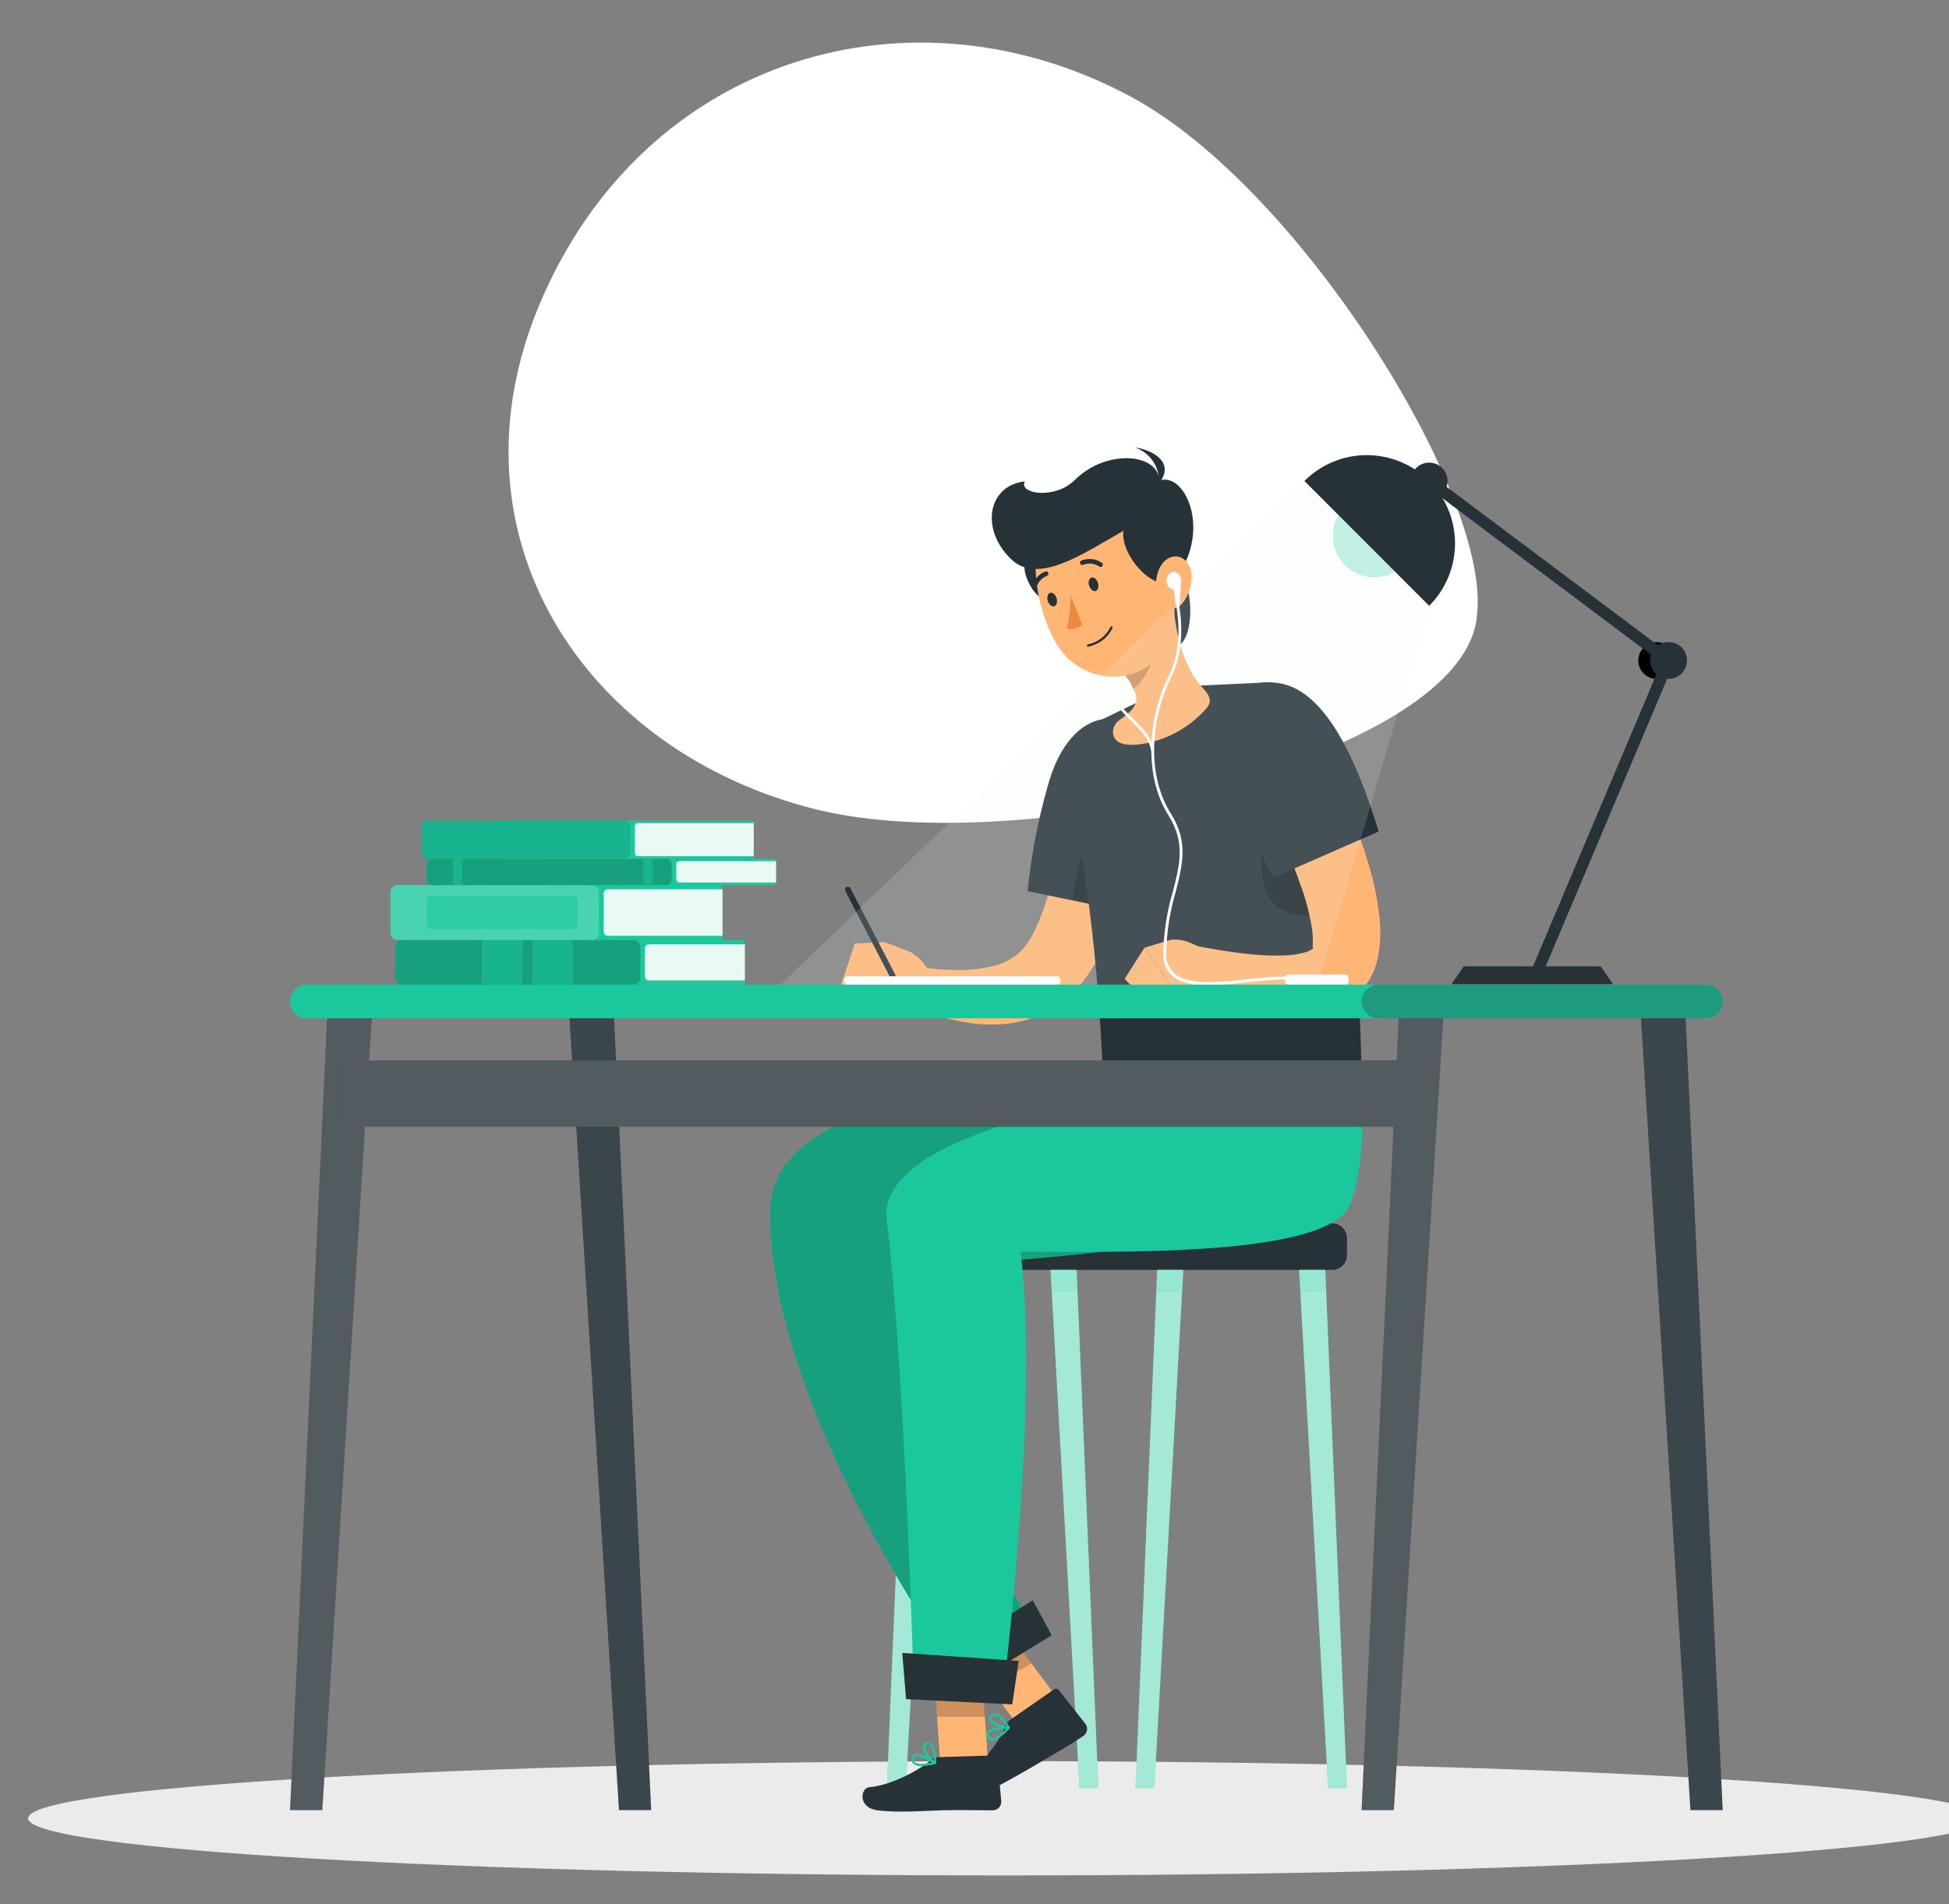 <svg width="732" height="715" viewBox="0 0 732 715" fill="none" xmlns="http://www.w3.org/2000/svg">
<rect x="0" y="0" width="732" height="715" fill="#808080" stroke="none"/>
<g clip-path="url(#clip0_133_2585)">
<path d="M554.731 230.796C559.94 186.182 488.495 70.832 425.124 36.534C342.977 -7.969 242.068 20.739 202.692 114.16C166.118 200.938 219.356 282.373 306.662 303.994C384.414 323.19 551.053 284.699 554.731 230.796Z" fill="white"/>
<path d="M377.972 704.286C580.893 704.286 745.392 694.68 745.392 682.831C745.392 670.982 580.893 661.377 377.972 661.377C175.052 661.377 10.553 670.982 10.553 682.831C10.553 694.68 175.052 704.286 377.972 704.286Z" fill="#EBEBEB"/>
<path d="M500.332 459.418H338.632C335.566 459.418 333.08 461.904 333.08 464.971V471.339C333.08 474.406 335.566 476.893 338.632 476.893H500.332C503.398 476.893 505.884 474.406 505.884 471.339V464.971C505.884 461.904 503.398 459.418 500.332 459.418Z" fill="#263238"/>
<path d="M498.797 671.46H505.884L497.736 476.892H487.92L498.797 671.46Z" fill="#1BC89E"/>
<path opacity="0.6" d="M498.797 671.46H505.884L497.736 476.892H487.92L498.797 671.46Z" fill="white"/>
<path d="M433.552 671.46H426.465L434.613 476.892H444.429L433.552 671.46Z" fill="#1BC89E"/>
<path opacity="0.6" d="M433.552 671.46H426.465L434.613 476.892H444.429L433.552 671.46Z" fill="white"/>
<path d="M405.43 671.46H412.517L404.35 476.892H394.553L405.43 671.46Z" fill="#1BC89E"/>
<path opacity="0.6" d="M405.43 671.46H412.517L404.35 476.892H394.553L405.43 671.46Z" fill="white"/>
<path d="M340.167 671.46H333.08L341.247 476.892H351.045L340.167 671.46Z" fill="#1BC89E"/>
<path opacity="0.6" d="M340.167 671.46H333.08L341.247 476.892H351.045L340.167 671.46Z" fill="white"/>
<g opacity="0.3">
<path opacity="0.3" d="M497.734 476.874H487.918L488.373 485.156H498.075L497.734 476.874Z" fill="#1BC89E"/>
<path opacity="0.3" d="M434.271 485.156H443.955L444.429 476.874H434.613L434.271 485.156Z" fill="#1BC89E"/>
<path opacity="0.3" d="M394.553 476.874L395.008 485.156H404.71L404.35 476.874H394.553Z" fill="#1BC89E"/>
<path opacity="0.3" d="M340.887 485.156H350.608L351.063 476.874H341.247L340.887 485.156Z" fill="#1BC89E"/>
</g>
<path d="M400.864 642.861L384.832 651.389L359.553 617.256L375.603 608.727L400.864 642.861Z" fill="#FFB573"/>
<path d="M379.034 646.12L395.785 634.483C395.922 634.367 396.082 634.28 396.255 634.229C396.428 634.177 396.609 634.163 396.788 634.186C396.966 634.209 397.138 634.27 397.292 634.363C397.445 634.457 397.578 634.582 397.68 634.73L407.705 647.409C408.187 648.108 408.376 648.968 408.23 649.804C408.085 650.641 407.617 651.387 406.928 651.882C401.035 655.824 398.382 657.208 390.669 661.794C385.913 664.599 374.543 671.27 367.55 674.322C360.558 677.373 357.753 670.361 360.444 668.446C366.83 663.936 375.282 655.066 377.196 648.831C377.491 647.748 378.138 646.795 379.034 646.12Z" fill="#263238"/>
<path opacity="0.2" d="M375.622 608.746L359.553 617.256L371.738 633.707L387.428 624.685L375.622 608.746Z" fill="black"/>
<path d="M414.337 406.559C414.337 406.559 289.76 402.674 289.268 454.737C288.661 529.562 359.666 627.831 359.666 627.831L387.447 609.352C387.447 609.352 338.784 537.92 338.367 479.508C375.073 469.141 461.541 475.717 472.741 445.204C481.912 420.3 477.118 406.559 477.118 406.559H414.337Z" fill="#1BC89E"/>
<path opacity="0.2" d="M414.337 406.559C414.337 406.559 289.76 402.674 289.268 454.737C288.661 529.562 359.666 627.831 359.666 627.831L387.447 609.352C387.447 609.352 338.784 537.92 338.367 479.508C375.073 469.141 461.541 475.717 472.741 445.204C481.912 420.3 477.118 406.559 477.118 406.559H414.337Z" fill="black"/>
<path d="M394.988 614.109L361.94 634.351L351.574 623.832L387.882 600.956L394.988 614.109Z" fill="#263238"/>
<path d="M375.566 652.394C376.889 651.437 378.097 650.33 379.166 649.096C379.223 649.036 379.26 648.96 379.273 648.878C379.286 648.796 379.275 648.713 379.24 648.637C379.206 648.562 379.15 648.499 379.079 648.456C379.009 648.413 378.927 648.391 378.844 648.395C378.143 648.395 371.927 648.395 370.601 650.423C370.449 650.649 370.357 650.911 370.334 651.183C370.311 651.455 370.357 651.728 370.468 651.977C370.594 652.37 370.821 652.723 371.127 652.999C371.434 653.275 371.808 653.466 372.212 653.55C373.434 653.591 374.628 653.179 375.566 652.394ZM377.859 649.267C375.566 651.655 373.538 652.925 372.363 652.716C372.1 652.658 371.858 652.528 371.664 652.341C371.47 652.153 371.331 651.916 371.264 651.655C371.194 651.541 371.156 651.41 371.156 651.276C371.156 651.142 371.194 651.011 371.264 650.897C372.022 649.835 375.376 649.361 377.859 649.267Z" fill="#1BC89E"/>
<path d="M379.09 649.172C379.144 649.13 379.189 649.079 379.223 649.02C379.26 648.957 379.279 648.885 379.279 648.812C379.279 648.738 379.26 648.666 379.223 648.603C379.109 648.414 376.456 643.903 373.955 643.486C373.618 643.421 373.271 643.436 372.941 643.532C372.612 643.627 372.31 643.8 372.06 644.036C371.775 644.248 371.568 644.55 371.472 644.893C371.376 645.236 371.396 645.601 371.53 645.931C372.325 647.826 376.703 649.361 378.806 649.229L379.09 649.172ZM372.856 644.472C372.993 644.37 373.149 644.297 373.316 644.258C373.482 644.219 373.654 644.214 373.822 644.244C375.319 644.49 377.139 646.859 378.086 648.3C376.021 648.11 372.913 646.784 372.401 645.552C372.306 645.324 372.25 645.002 372.723 644.585C372.761 644.623 372.799 644.566 372.856 644.472Z" fill="#1BC89E"/>
<path d="M371.207 663.784L353.204 662.932L350.248 620.421L368.25 621.274L371.207 663.784Z" fill="#FFB573"/>
<path d="M352.787 659.861L373.158 659.217C373.502 659.19 373.842 659.301 374.105 659.525C374.368 659.749 374.531 660.067 374.56 660.411L376.057 676.502C376.088 677.353 375.78 678.182 375.201 678.807C374.623 679.432 373.82 679.803 372.968 679.837C365.881 679.837 362.47 679.629 353.507 679.837C347.992 680.008 337.153 680.823 329.592 679.837C322.031 678.852 323.187 671.441 326.465 671.157C334.254 670.531 344.695 665.149 349.698 660.96C350.578 660.264 351.664 659.877 352.787 659.861Z" fill="#263238"/>
<path d="M346.458 663.216C348.087 663.128 349.701 662.861 351.271 662.42C351.35 662.399 351.421 662.356 351.476 662.295C351.531 662.234 351.566 662.159 351.578 662.078C351.59 661.998 351.578 661.915 351.544 661.841C351.51 661.767 351.454 661.705 351.385 661.662C350.798 661.283 345.548 657.871 343.369 658.857C343.12 658.965 342.903 659.135 342.737 659.351C342.571 659.566 342.463 659.82 342.422 660.089C342.31 660.486 342.305 660.906 342.408 661.305C342.511 661.705 342.719 662.07 343.009 662.363C344.01 663.073 345.242 663.378 346.458 663.216ZM350.077 661.851C346.856 662.59 344.392 662.571 343.597 661.756C343.412 661.56 343.281 661.318 343.218 661.056C343.155 660.793 343.161 660.519 343.237 660.259C343.252 660.127 343.303 660.001 343.383 659.895C343.463 659.789 343.569 659.705 343.691 659.653C344.866 659.141 347.936 660.562 350.077 661.851Z" fill="#1BC89E"/>
<path d="M351.177 662.439C351.239 662.456 351.304 662.456 351.366 662.439C351.428 662.405 351.48 662.356 351.516 662.296C351.553 662.236 351.573 662.168 351.575 662.097C351.575 661.87 351.84 656.639 349.945 654.933C349.697 654.696 349.394 654.523 349.064 654.43C348.733 654.338 348.385 654.328 348.05 654.403C347.687 654.423 347.342 654.565 347.07 654.805C346.799 655.046 346.616 655.372 346.553 655.729C346.193 657.625 349.016 661.415 350.854 662.439C350.959 662.473 351.072 662.473 351.177 662.439ZM348.467 655.161C348.634 655.151 348.801 655.176 348.958 655.235C349.115 655.293 349.257 655.384 349.376 655.502C350.513 656.525 350.741 659.501 350.76 661.188C349.13 659.899 347.235 657.094 347.481 655.786C347.481 655.54 347.652 655.237 348.258 655.142L348.467 655.161Z" fill="#1BC89E"/>
<path opacity="0.2" d="M368.269 621.274L350.248 620.421L351.935 644.737L369.899 644.718L368.269 621.274Z" fill="black"/>
<path d="M458.642 406.559C458.642 406.559 328.305 418.878 333.042 458.129C339.902 514.722 343.275 636.701 343.275 636.701L376.494 638.008C376.494 638.008 390.574 528.083 383.297 470.031C417.028 470.031 499.612 472.457 507.135 452.14C513.786 434.173 511.418 406.654 511.418 406.654L458.642 406.559Z" fill="#1BC89E"/>
<path d="M380.17 640.055L340.3 638.084L338.859 620.724L382.596 623.737L380.17 640.055Z" fill="#263238"/>
<path d="M429.725 291.592C429.478 294.776 429.232 297.543 428.872 300.462C428.512 303.381 428.133 306.148 427.678 309.104C426.788 314.79 425.651 320.476 424.324 326.295C421.741 338.317 417.54 349.933 411.836 360.826C410.134 363.886 408.175 366.796 405.981 369.525C403.528 372.606 400.628 375.302 397.377 377.523C391.123 381.677 383.891 384.121 376.4 384.612C369.84 385.041 363.254 384.401 356.9 382.717C353.902 381.949 350.953 381 348.07 379.874C346.629 379.324 345.227 378.718 343.844 377.978C342.46 377.239 341.172 376.633 339.58 375.78L344.564 363.101L348.183 363.555L351.973 363.934C354.513 364.143 357.014 364.276 359.553 364.276C364.157 364.353 368.751 363.825 373.216 362.703C376.794 361.844 380.106 360.119 382.862 357.68C384.043 356.575 385.098 355.341 386.007 354.003C387.127 352.279 388.127 350.481 389.001 348.621C391.006 344.272 392.647 339.765 393.909 335.145C395.35 330.35 396.506 325.328 397.548 320.211C398.59 315.094 399.443 309.919 400.296 304.707L401.414 296.861C401.755 294.284 402.134 291.516 402.38 289.28L429.725 291.592Z" fill="#FFB573"/>
<path d="M429.839 276.146C416.574 263.277 400.088 270.877 393.531 295.099C389.82 308.029 387.283 321.267 385.951 334.653L428.153 343.371C435.827 320.268 443.483 289.337 429.839 276.146Z" fill="#263238"/>
<path opacity="0.3" d="M416.251 302.491C419.264 299.781 427.829 311.967 433.059 326.997C431.581 332.682 429.895 338.16 428.17 343.296L402.777 338.046C404.805 323.035 409.486 308.593 416.251 302.491Z" fill="black"/>
<path d="M341.702 357.415L332.227 353.795L331.811 373.904C331.811 373.904 347.729 380.783 350.969 372.88L349.832 367.858C349.284 365.645 348.277 363.572 346.876 361.773C345.476 359.974 343.713 358.489 341.702 357.415Z" fill="#FFB573"/>
<path d="M321.047 354.326L315.457 371.193L331.887 373.904L332.303 353.795L321.047 354.326Z" fill="#FFB573"/>
<path d="M335.373 367.763C335.173 367.766 334.976 367.713 334.805 367.609C334.634 367.505 334.496 367.354 334.407 367.175L317.485 334.596C317.35 334.339 317.323 334.04 317.408 333.763C317.493 333.486 317.684 333.254 317.939 333.117C318.199 332.99 318.498 332.968 318.774 333.056C319.05 333.144 319.28 333.336 319.417 333.591L336.283 366.114C336.417 366.371 336.445 366.67 336.359 366.947C336.274 367.223 336.083 367.456 335.828 367.592C335.689 367.678 335.535 367.736 335.373 367.763Z" fill="#263238"/>
<path d="M428.265 263.239L448.504 257.553L474.503 256.341C478.452 256.151 482.353 257.266 485.606 259.512C488.859 261.759 491.284 265.013 492.505 268.773C497.451 283.936 501.98 305.769 505.334 324.665C509.124 345.873 511.019 377.732 511.417 406.654H414.337C412.12 346.29 404.445 310.602 401.072 290.853C400.399 286.983 401.014 282.999 402.821 279.511C404.628 276.023 407.528 273.223 411.078 271.541L428.265 263.239Z" fill="#263238"/>
<path opacity="0.3" d="M505.334 324.589C502.719 309.711 499.346 292.957 495.593 279.102C478.292 276.184 469.916 314.127 475.052 332.947C480.187 351.767 507.57 340.357 507.57 340.357C506.925 334.69 506.167 329.365 505.334 324.589Z" fill="black"/>
<path d="M445.055 218.037C449.224 228.272 446.723 247.035 438.498 241.728C430.274 236.421 442.516 211.821 445.055 218.037Z" fill="#263238"/>
<path d="M440.507 224.595L432.643 236.611L421.955 252.967C423.336 254.366 424.453 256.003 425.253 257.8C427.148 261.742 428.834 264.68 420.553 270.327C419.664 270.898 418.957 271.712 418.517 272.673C418.076 273.634 417.922 274.701 418.071 275.748C418.563 278.306 421.103 280.789 430.028 279.216C438.63 277.569 446.479 273.212 452.427 266.783C455.402 263.808 454.72 261.571 451.858 258.482C443.672 249.764 441.246 235.834 440.507 224.595Z" fill="#FFB573"/>
<path opacity="0.2" d="M424.513 248.93L431.07 237.274C431.208 237.578 431.36 237.9 431.524 238.241C432.107 239.68 432.576 241.163 432.927 242.676C434.12 247.85 430.103 255.242 425.688 258.767L425.176 257.762C424.381 256.084 423.361 254.522 422.144 253.119C422.067 253.042 421.977 252.978 421.879 252.929L424.513 248.93Z" fill="black"/>
<path d="M385.154 210.456C382.71 215.971 391.37 231.588 401.281 225.277C411.191 218.966 389.475 200.696 385.154 210.456Z" fill="#263238"/>
<path d="M432.927 282.571C432.796 282.573 432.669 282.528 432.569 282.445C432.468 282.362 432.4 282.245 432.378 282.116C431.657 277.435 428.588 274.535 425.12 271.01C420.723 266.708 415.74 261.818 414.11 252.247C414.085 252.106 414.117 251.961 414.198 251.844C414.28 251.727 414.405 251.647 414.546 251.621C414.686 251.596 414.831 251.628 414.949 251.71C415.066 251.792 415.146 251.917 415.171 252.057C416.763 261.287 421.614 266.044 425.878 270.233C429.384 273.663 432.681 276.904 433.458 281.946C433.471 282.017 433.47 282.09 433.454 282.161C433.438 282.231 433.408 282.298 433.366 282.357C433.323 282.415 433.269 282.465 433.206 282.501C433.144 282.538 433.075 282.562 433.003 282.571H432.927Z" fill="white"/>
<path d="M436.963 204.903C440.753 222.074 443.709 231.949 437.588 242.809C428.341 259.24 405.222 257.004 396.429 241.198C388.508 226.983 383.79 201.283 398.514 190.196C401.808 187.746 405.667 186.168 409.734 185.607C413.8 185.046 417.943 185.521 421.777 186.988C425.611 188.455 429.013 190.866 431.668 193.997C434.323 197.129 436.144 200.88 436.963 204.903Z" fill="#FFB573"/>
<path d="M442.061 216.692C436.148 225.088 420.647 209.679 421.917 199.331C406.53 208.087 389.816 219.781 379.678 209.925C367.967 198.554 371.169 182.255 384.889 180.795C382.463 185.533 396.259 187.637 403.593 180.321C416.005 168.04 435.618 170.599 435.258 180.549C444.714 176.796 455.042 198.251 442.061 216.692Z" fill="#263238"/>
<path d="M433.437 183.335C437.095 180.606 434.669 170.883 426.18 168.04C434.252 169.083 442.609 175.091 433.437 183.335Z" fill="#263238"/>
<path d="M447.538 215.933C447.701 219.859 446.42 223.709 443.938 226.755C440.678 230.64 435.657 227.551 434.463 222.699C433.42 218.359 434.766 211.631 439.049 209.546C443.331 207.461 447.311 211.043 447.538 215.933Z" fill="#FFB573"/>
<path d="M412.328 218.833C412.783 220.217 412.442 221.619 411.533 221.941C410.623 222.264 409.638 221.411 409.088 220.046C408.539 218.681 408.974 217.26 409.884 216.919C410.794 216.578 411.874 217.431 412.328 218.833Z" fill="#263238"/>
<path d="M396.789 224.519C397.263 225.922 396.903 227.324 395.993 227.647C395.084 227.969 394.003 227.116 393.549 225.751C393.094 224.387 393.454 222.965 394.345 222.643C395.235 222.321 396.334 223.136 396.789 224.519Z" fill="#263238"/>
<path d="M402.114 223.723C402.176 227.868 401.692 232.004 400.674 236.023C403.459 237.047 406.529 234.64 406.529 234.64L402.114 223.723Z" fill="#ED893E"/>
<path d="M410.434 242.354C412.047 241.823 413.536 240.97 414.81 239.846C416.084 238.722 417.116 237.35 417.843 235.815C417.887 235.709 417.888 235.59 417.846 235.484C417.803 235.378 417.721 235.292 417.616 235.246C417.507 235.208 417.388 235.212 417.283 235.258C417.177 235.303 417.093 235.387 417.047 235.493C416.233 237.148 415.049 238.594 413.587 239.718C412.125 240.842 410.423 241.614 408.614 241.975C408.555 241.982 408.498 242.002 408.447 242.033C408.395 242.063 408.351 242.104 408.316 242.153C408.281 242.201 408.257 242.256 408.244 242.315C408.232 242.373 408.231 242.434 408.243 242.492C408.255 242.551 408.278 242.606 408.312 242.656C408.346 242.705 408.39 242.746 408.441 242.778C408.492 242.809 408.549 242.83 408.608 242.838C408.667 242.847 408.727 242.843 408.785 242.827C409.344 242.706 409.895 242.548 410.434 242.354Z" fill="#263238"/>
<path d="M413.749 212.806C413.881 212.744 413.992 212.645 414.071 212.522C414.192 212.328 414.232 212.094 414.183 211.871C414.133 211.647 413.997 211.453 413.805 211.328C412.684 210.571 411.394 210.103 410.049 209.964C408.704 209.825 407.345 210.02 406.093 210.532C405.988 210.579 405.894 210.646 405.816 210.73C405.738 210.815 405.677 210.914 405.638 211.022C405.6 211.129 405.583 211.244 405.589 211.359C405.596 211.473 405.625 211.585 405.676 211.688C405.778 211.893 405.956 212.049 406.172 212.124C406.389 212.198 406.626 212.185 406.832 212.086C407.82 211.705 408.886 211.567 409.938 211.686C410.991 211.805 411.999 212.176 412.877 212.769C413.004 212.857 413.153 212.907 413.307 212.914C413.462 212.921 413.615 212.883 413.749 212.806Z" fill="#263238"/>
<path d="M393.719 215.535C393.755 215.392 393.755 215.243 393.719 215.1C393.627 214.889 393.456 214.724 393.244 214.639C393.031 214.554 392.793 214.556 392.582 214.645C391.32 215.134 390.199 215.928 389.319 216.957C388.44 217.986 387.829 219.216 387.541 220.539C387.504 220.763 387.556 220.992 387.688 221.177C387.819 221.362 388.019 221.487 388.242 221.524C388.466 221.562 388.695 221.509 388.88 221.378C389.065 221.246 389.19 221.047 389.228 220.823C389.474 219.79 389.969 218.832 390.669 218.033C391.369 217.234 392.253 216.617 393.245 216.237C393.377 216.17 393.49 216.07 393.573 215.947C393.656 215.825 393.706 215.683 393.719 215.535Z" fill="#263238"/>
<path d="M489.152 269.209C491.047 272.28 492.563 275.047 494.135 278.003C495.708 280.96 497.224 283.841 498.702 286.798C501.696 292.692 504.387 298.757 507.002 304.935C509.618 311.114 511.91 317.482 513.881 324.115C516.037 331.078 517.485 338.24 518.202 345.494C518.585 349.728 518.438 353.994 517.766 358.192C517.333 360.961 516.49 363.651 515.265 366.171C513.845 369.019 511.874 371.558 509.466 373.638C507.298 375.523 504.824 377.023 502.151 378.073C499.908 378.955 497.577 379.59 495.197 379.969C491.178 380.597 487.096 380.705 483.05 380.291C479.437 379.984 475.851 379.407 472.324 378.566C468.957 377.799 465.63 376.863 462.356 375.761C455.924 373.631 449.675 370.982 443.672 367.839L448.466 355.084C460.253 357.32 472.912 359.386 483.542 358.742C485.867 358.62 488.17 358.226 490.402 357.567C492.297 356.998 493.264 356.145 493.188 355.88C493.112 355.615 493.074 355.88 493.036 355.69C492.998 355.501 493.036 355.482 493.036 354.515C493.154 352.385 493.027 350.248 492.657 348.147C491.751 342.738 490.336 337.427 488.432 332.284C486.537 326.788 484.244 321.234 481.761 315.738C479.279 310.242 476.607 304.727 473.897 299.23C472.533 296.476 471.124 293.753 469.671 291.062L465.388 283.121L489.152 269.209Z" fill="#FFB573"/>
<path d="M480.302 256.53C461.997 253.744 452.996 269.456 461.618 292.919C466.07 305.611 471.664 317.873 478.332 329.555L517.804 312.251C510.622 289.034 499.025 259.392 480.302 256.53Z" fill="#263238"/>
<path d="M438.309 353.34L429.857 355.88L441.853 372.937C441.853 372.937 459.628 366.569 455.989 358.836L451.517 356.297C447.689 354.079 442.838 351.786 438.309 353.34Z" fill="#FFB573"/>
<path d="M422.371 367.631L430.842 376.084L441.852 372.919L429.856 355.88L422.371 367.631Z" fill="#FFB573"/>
<path d="M440.848 221.354C442.355 221.354 443.577 219.878 443.577 218.057C443.577 216.235 442.355 214.759 440.848 214.759C439.341 214.759 438.119 216.235 438.119 218.057C438.119 219.878 439.341 221.354 440.848 221.354Z" fill="white"/>
<path d="M443.102 226.774L441.529 226.717L440.562 219.117L443.557 218.454L443.102 226.774Z" fill="white"/>
<path d="M453.98 370.037C448.295 370.037 443.255 369.184 440.204 366.417C439.066 365.321 438.18 363.991 437.607 362.518C437.034 361.045 436.789 359.466 436.887 357.889C437.061 350.073 438.278 342.316 440.507 334.823C443.141 324.494 445.225 316.344 438.896 306.281C428.815 290.303 431.828 267.958 438.896 253.952C444.297 243.244 442.402 231.304 441.72 226.907C441.625 226.338 441.549 225.883 441.511 225.58C441.503 225.509 441.51 225.437 441.531 225.368C441.551 225.3 441.586 225.236 441.632 225.181C441.678 225.126 441.735 225.081 441.799 225.049C441.863 225.017 441.932 224.997 442.004 224.993C442.147 224.977 442.29 225.017 442.404 225.106C442.517 225.194 442.591 225.324 442.61 225.467C442.61 225.751 442.705 226.187 442.781 226.736C443.501 231.304 445.377 243.415 439.806 254.445C432.889 268.186 429.933 290.076 439.806 305.617C446.381 316.06 444.145 324.835 441.549 334.994C439.366 342.384 438.174 350.032 438.005 357.737C437.903 359.162 438.113 360.592 438.62 361.928C439.127 363.263 439.92 364.472 440.943 365.47C446.059 370.075 457.353 368.9 468.268 367.763C473.157 367.27 478.217 366.739 482.67 366.739C482.816 366.739 482.956 366.797 483.059 366.9C483.162 367.004 483.22 367.143 483.22 367.289C483.22 367.435 483.162 367.575 483.059 367.678C482.956 367.781 482.816 367.839 482.67 367.839C478.274 367.839 473.195 368.35 468.382 368.862C463.604 369.496 458.797 369.888 453.98 370.037Z" fill="white"/>
<path d="M505.352 365.982H483.787C483.159 365.982 482.65 366.491 482.65 367.119V368.635C482.65 369.263 483.159 369.772 483.787 369.772H505.352C505.98 369.772 506.489 369.263 506.489 368.635V367.119C506.489 366.491 505.98 365.982 505.352 365.982Z" fill="white"/>
<path d="M640.693 382.395H115.25C113.578 382.39 111.976 381.724 110.793 380.541C109.611 379.359 108.944 377.756 108.939 376.084C108.944 374.412 109.611 372.809 110.793 371.627C111.976 370.444 113.578 369.778 115.25 369.773H640.693C642.365 369.778 643.967 370.444 645.149 371.627C646.332 372.809 646.998 374.412 647.003 376.084C646.998 377.756 646.332 379.359 645.149 380.541C643.967 381.724 642.365 382.39 640.693 382.395Z" fill="#1BC89E"/>
<path opacity="0.3" d="M640.693 382.395H517.689C516.017 382.39 514.415 381.724 513.233 380.541C512.05 379.359 511.384 377.756 511.379 376.084C511.384 374.412 512.05 372.809 513.233 371.627C514.415 370.444 516.017 369.778 517.689 369.773H640.693C642.365 369.778 643.967 370.444 645.15 371.627C646.332 372.809 646.998 374.412 647.003 376.084C646.998 377.756 646.332 379.359 645.15 380.541C643.967 381.724 642.365 382.39 640.693 382.395Z" fill="#263238"/>
<path d="M634.895 679.762H647.004L633.076 382.395H616.324L634.895 679.762Z" fill="#263238"/>
<path opacity="0.1" d="M634.895 679.762H647.004L633.076 382.395H616.324L634.895 679.762Z" fill="white"/>
<path d="M523.488 679.762H511.379L525.307 382.395H542.059L523.488 679.762Z" fill="#263238"/>
<path opacity="0.2" d="M523.488 679.762H511.379L525.307 382.395H542.059L523.488 679.762Z" fill="white"/>
<path d="M232.475 679.762H244.565L230.636 382.395H213.885L232.475 679.762Z" fill="#263238"/>
<path opacity="0.1" d="M232.475 679.762H244.565L230.636 382.395H213.885L232.475 679.762Z" fill="white"/>
<path d="M121.048 679.762H108.939L122.868 382.395H139.619L121.048 679.762Z" fill="#263238"/>
<path opacity="0.2" d="M121.048 679.762H108.939L122.868 382.395H139.619L121.048 679.762Z" fill="white"/>
<path d="M530.499 398.22H126.393V423.143H530.499V398.22Z" fill="#263238"/>
<path opacity="0.2" d="M530.499 398.22H126.393V423.143H530.499V398.22Z" fill="white"/>
<path d="M192.887 353.018C192.187 353.018 191.515 353.295 191.018 353.789C190.521 354.282 190.239 354.952 190.234 355.653V367.024C190.234 367.728 190.514 368.403 191.011 368.9C191.509 369.398 192.184 369.677 192.887 369.677H278.825C279.053 369.678 279.272 369.588 279.435 369.429C279.598 369.269 279.692 369.053 279.697 368.825V353.776C279.692 353.548 279.598 353.331 279.435 353.172C279.272 353.013 279.053 352.923 278.825 352.923L192.887 353.018Z" fill="#1BC89E"/>
<path opacity="0.9" d="M243.75 354.611H279.755V368.181H243.75C243.343 368.181 242.952 368.019 242.664 367.731C242.377 367.443 242.215 367.053 242.215 366.646V356.127C242.22 355.723 242.384 355.337 242.671 355.054C242.958 354.77 243.346 354.611 243.75 354.611Z" fill="white"/>
<path d="M237.836 353.019H151.026C149.561 353.019 148.373 354.206 148.373 355.672V367.138C148.373 368.604 149.561 369.792 151.026 369.792H237.836C239.301 369.792 240.489 368.604 240.489 367.138V355.672C240.489 354.206 239.301 353.019 237.836 353.019Z" fill="#1BC89E"/>
<path opacity="0.2" d="M237.836 353.019H151.026C149.561 353.019 148.373 354.206 148.373 355.672V367.138C148.373 368.604 149.561 369.792 151.026 369.792H237.836C239.301 369.792 240.489 368.604 240.489 367.138V355.672C240.489 354.206 239.301 353.019 237.836 353.019Z" fill="black"/>
<path opacity="0.5" d="M195.143 353.019H181.973C181.376 353.019 180.893 353.502 180.893 354.099V368.711C180.893 369.308 181.376 369.792 181.973 369.792H195.143C195.74 369.792 196.223 369.308 196.223 368.711V354.099C196.223 353.502 195.74 353.019 195.143 353.019Z" fill="#1BC89E"/>
<path opacity="0.5" d="M214.149 353.019H200.998C200.402 353.019 199.918 353.502 199.918 354.099V368.711C199.918 369.308 200.402 369.792 200.998 369.792H214.149C214.746 369.792 215.229 369.308 215.229 368.711V354.099C215.229 353.502 214.746 353.019 214.149 353.019Z" fill="#1BC89E"/>
<path d="M177.348 332.36C177 332.36 176.655 332.429 176.333 332.562C176.011 332.696 175.719 332.891 175.472 333.138C175.226 333.384 175.031 333.676 174.897 333.998C174.764 334.32 174.695 334.665 174.695 335.014V350.365C174.695 350.714 174.764 351.059 174.897 351.381C175.031 351.703 175.226 351.995 175.472 352.242C175.719 352.488 176.011 352.683 176.333 352.817C176.655 352.95 177 353.019 177.348 353.019H270.449C270.677 353.014 270.894 352.92 271.053 352.757C271.213 352.594 271.302 352.375 271.302 352.147V333.194C271.302 332.966 271.213 332.747 271.053 332.584C270.894 332.421 270.677 332.327 270.449 332.323L177.348 332.36Z" fill="#1BC89E"/>
<path opacity="0.9" d="M228.268 333.971H271.36V351.426H228.268C227.861 351.426 227.47 351.264 227.182 350.976C226.895 350.689 226.733 350.298 226.733 349.891V335.544C226.728 335.339 226.764 335.135 226.839 334.945C226.914 334.754 227.026 334.58 227.169 334.434C227.312 334.287 227.483 334.171 227.672 334.091C227.86 334.012 228.063 333.971 228.268 333.971Z" fill="white"/>
<path d="M222.279 332.36H149.284C147.819 332.36 146.631 333.548 146.631 335.013V350.346C146.631 351.811 147.819 352.999 149.284 352.999H222.279C223.744 352.999 224.932 351.811 224.932 350.346V335.013C224.932 333.548 223.744 332.36 222.279 332.36Z" fill="#1BC89E"/>
<path opacity="0.2" d="M222.279 332.36H149.284C147.819 332.36 146.631 333.548 146.631 335.013V350.346C146.631 351.811 147.819 352.999 149.284 352.999H222.279C223.744 352.999 224.932 351.811 224.932 350.346V335.013C224.932 333.548 223.744 332.36 222.279 332.36Z" fill="white"/>
<path opacity="0.6" d="M215.438 336.454H161.98C161.09 336.454 160.369 337.175 160.369 338.065V347.295C160.369 348.185 161.09 348.906 161.98 348.906H215.438C216.327 348.906 217.048 348.185 217.048 347.295V338.065C217.048 337.175 216.327 336.454 215.438 336.454Z" fill="#1BC89E"/>
<path d="M204.655 322.486C203.196 322.486 202.002 323.187 202.002 324.04V330.806C202.002 331.659 203.196 332.36 204.655 332.36H290.612C291.085 332.36 291.464 332.133 291.464 331.867V322.997C291.464 322.713 291.085 322.486 290.612 322.486H204.655Z" fill="#1BC89E"/>
<path opacity="0.9" d="M255.175 323.415H291.464V331.413H255.175C254.863 331.413 254.564 331.289 254.344 331.068C254.124 330.848 254 330.549 254 330.237V324.552C254.01 324.247 254.138 323.957 254.357 323.745C254.576 323.533 254.87 323.414 255.175 323.415Z" fill="white"/>
<path d="M250.23 322.486H162.17C161.05 322.486 160.143 323.394 160.143 324.514V330.351C160.143 331.471 161.05 332.379 162.17 332.379H250.23C251.35 332.379 252.258 331.471 252.258 330.351V324.514C252.258 323.394 251.35 322.486 250.23 322.486Z" fill="#1BC89E"/>
<path opacity="0.2" d="M250.23 322.486H162.17C161.05 322.486 160.143 323.394 160.143 324.514V330.351C160.143 331.471 161.05 332.379 162.17 332.379H250.23C251.35 332.379 252.258 331.471 252.258 330.351V324.514C252.258 323.394 251.35 322.486 250.23 322.486Z" fill="black"/>
<path opacity="0.5" d="M173.236 322.486H170.488C170.268 322.486 170.09 322.664 170.09 322.884V331.981C170.09 332.201 170.268 332.379 170.488 332.379H173.236C173.455 332.379 173.633 332.201 173.633 331.981V322.884C173.633 322.664 173.455 322.486 173.236 322.486Z" fill="#1BC89E"/>
<path opacity="0.5" d="M244.716 322.486H242.025C241.805 322.486 241.627 322.664 241.627 322.884V331.981C241.627 332.201 241.805 332.379 242.025 332.379H244.716C244.936 332.379 245.114 332.201 245.114 331.981V322.884C245.114 322.664 244.936 322.486 244.716 322.486Z" fill="#1BC89E"/>
<path d="M189.116 308.195C187.657 308.195 186.463 308.897 186.463 309.749V320.913C186.463 321.784 187.657 322.486 189.116 322.486H282.217C282.691 322.486 283.088 322.258 283.088 321.974V308.707C283.088 308.423 282.691 308.195 282.217 308.195H189.116Z" fill="#1BC89E"/>
<path opacity="0.9" d="M239.636 309.124H283.088V321.538H239.636C239.324 321.538 239.025 321.414 238.805 321.194C238.585 320.974 238.461 320.675 238.461 320.363V310.299C238.461 309.988 238.585 309.689 238.805 309.468C239.025 309.248 239.324 309.124 239.636 309.124Z" fill="white"/>
<path d="M234.672 308.195H160.426C159.306 308.195 158.398 309.103 158.398 310.223V320.458C158.398 321.578 159.306 322.486 160.426 322.486H234.672C235.792 322.486 236.699 321.578 236.699 320.458V310.223C236.699 309.103 235.792 308.195 234.672 308.195Z" fill="#1BC89E"/>
<path opacity="0.1" d="M234.672 308.195H160.426C159.306 308.195 158.398 309.103 158.398 310.223V320.458C158.398 321.578 159.306 322.486 160.426 322.486H234.672C235.792 322.486 236.699 321.578 236.699 320.458V310.223C236.699 309.103 235.792 308.195 234.672 308.195Z" fill="black"/>
<path d="M396.771 366.626H318.564C318.146 366.626 317.744 366.792 317.446 367.086C317.148 367.381 316.978 367.781 316.973 368.2C316.978 368.618 317.148 369.019 317.446 369.313C317.744 369.608 318.146 369.773 318.564 369.773H396.771C397.188 369.773 397.588 369.607 397.883 369.312C398.178 369.017 398.344 368.617 398.344 368.2C398.344 367.782 398.178 367.382 397.883 367.087C397.588 366.792 397.188 366.626 396.771 366.626Z" fill="white"/>
<path d="M549.772 362.873H601.164L605.807 369.602H545.129L549.772 362.873Z" fill="#263238"/>
<path d="M629.134 248.04C629.134 249.408 628.729 250.746 627.969 251.883C627.208 253.021 626.128 253.908 624.864 254.431C623.601 254.955 622.21 255.092 620.868 254.825C619.526 254.558 618.294 253.899 617.327 252.932C616.359 251.964 615.701 250.732 615.434 249.39C615.167 248.048 615.304 246.657 615.827 245.393C616.351 244.129 617.237 243.048 618.375 242.288C619.512 241.528 620.85 241.122 622.218 241.122C623.127 241.12 624.027 241.297 624.867 241.644C625.708 241.991 626.471 242.5 627.114 243.143C627.757 243.786 628.266 244.549 628.613 245.39C628.96 246.23 629.137 247.131 629.134 248.04Z" fill="black"/>
<path d="M577.172 367.422C576.812 367.421 576.458 367.331 576.14 367.161C575.823 366.991 575.552 366.745 575.351 366.446C575.151 366.146 575.028 365.802 574.991 365.443C574.955 365.085 575.008 364.723 575.145 364.39L624.661 247.187C624.916 246.697 625.347 246.322 625.866 246.135C626.386 245.948 626.957 245.964 627.465 246.179C627.974 246.394 628.383 246.792 628.611 247.295C628.839 247.798 628.87 248.368 628.697 248.892L579.181 366.076C579.014 366.472 578.735 366.811 578.378 367.05C578.021 367.289 577.602 367.419 577.172 367.422Z" fill="#263238"/>
<path d="M626.671 250.257C626.2 250.252 625.743 250.1 625.363 249.821L535.446 182.369C534.984 182.022 534.678 181.506 534.596 180.934C534.514 180.361 534.663 179.78 535.01 179.318C535.357 178.855 535.873 178.549 536.445 178.468C537.017 178.386 537.599 178.535 538.061 178.882L627.997 246.296C628.361 246.575 628.628 246.961 628.761 247.399C628.895 247.838 628.888 248.307 628.742 248.741C628.596 249.175 628.318 249.553 627.946 249.822C627.575 250.09 627.129 250.236 626.671 250.238V250.257Z" fill="#263238"/>
<path d="M633.585 248.04C633.585 249.408 633.18 250.746 632.42 251.883C631.66 253.021 630.579 253.908 629.316 254.431C628.052 254.955 626.661 255.092 625.319 254.825C623.978 254.558 622.745 253.899 621.778 252.932C620.811 251.964 620.152 250.732 619.885 249.39C619.618 248.048 619.755 246.657 620.278 245.393C620.802 244.129 621.688 243.048 622.826 242.288C623.963 241.528 625.301 241.122 626.669 241.122C627.578 241.12 628.478 241.297 629.319 241.644C630.159 241.991 630.922 242.5 631.565 243.143C632.208 243.786 632.717 244.549 633.064 245.39C633.411 246.23 633.588 247.131 633.585 248.04Z" fill="#263238"/>
<path d="M536.753 187.524C540.563 187.524 543.651 184.435 543.651 180.625C543.651 176.815 540.563 173.726 536.753 173.726C532.944 173.726 529.855 176.815 529.855 180.625C529.855 184.435 532.944 187.524 536.753 187.524Z" fill="#263238"/>
<path d="M527.089 212.163C524.926 214.326 522.171 215.799 519.171 216.395C516.172 216.992 513.063 216.686 510.237 215.515C507.412 214.345 504.997 212.362 503.297 209.819C501.598 207.276 500.691 204.286 500.691 201.227C500.691 198.168 501.598 195.178 503.297 192.635C504.997 190.092 507.412 188.109 510.237 186.939C513.063 185.768 516.172 185.462 519.171 186.059C522.171 186.656 524.926 188.129 527.089 190.291C529.984 193.194 531.61 197.127 531.61 201.227C531.61 205.327 529.984 209.26 527.089 212.163Z" fill="#1BC89E"/>
<path opacity="0.7" d="M527.089 212.163C524.926 214.326 522.171 215.799 519.171 216.395C516.172 216.992 513.063 216.686 510.237 215.515C507.412 214.345 504.997 212.362 503.297 209.819C501.598 207.276 500.691 204.286 500.691 201.227C500.691 198.168 501.598 195.178 503.297 192.635C504.997 190.092 507.412 188.109 510.237 186.939C513.063 185.768 516.172 185.462 519.171 186.059C522.171 186.656 524.926 188.129 527.089 190.291C529.984 193.194 531.61 197.127 531.61 201.227C531.61 205.327 529.984 209.26 527.089 212.163Z" fill="white"/>
<path d="M536.752 180.625C533.678 177.547 530.027 175.105 526.008 173.438C521.989 171.772 517.681 170.915 513.33 170.915C508.98 170.915 504.672 171.772 500.653 173.438C496.634 175.105 492.983 177.547 489.908 180.625L536.752 227.514C539.834 224.437 542.278 220.783 543.946 216.76C545.614 212.737 546.473 208.425 546.473 204.07C546.473 199.715 545.614 195.402 543.946 191.38C542.278 187.357 539.834 183.702 536.752 180.625Z" fill="#263238"/>
<g opacity="0.2">
<path opacity="0.2" d="M489.89 180.625L293.152 369.773H494.988L536.753 227.495L489.89 180.625Z" fill="#1BC89E"/>
<path opacity="0.7" d="M489.89 180.625L293.152 369.773H494.988L536.753 227.495L489.89 180.625Z" fill="white"/>
</g>
</g>
<defs>
<clipPath id="clip0_133_2585">
<rect width="732" height="715" fill="white"/>
</clipPath>
</defs>
</svg>
